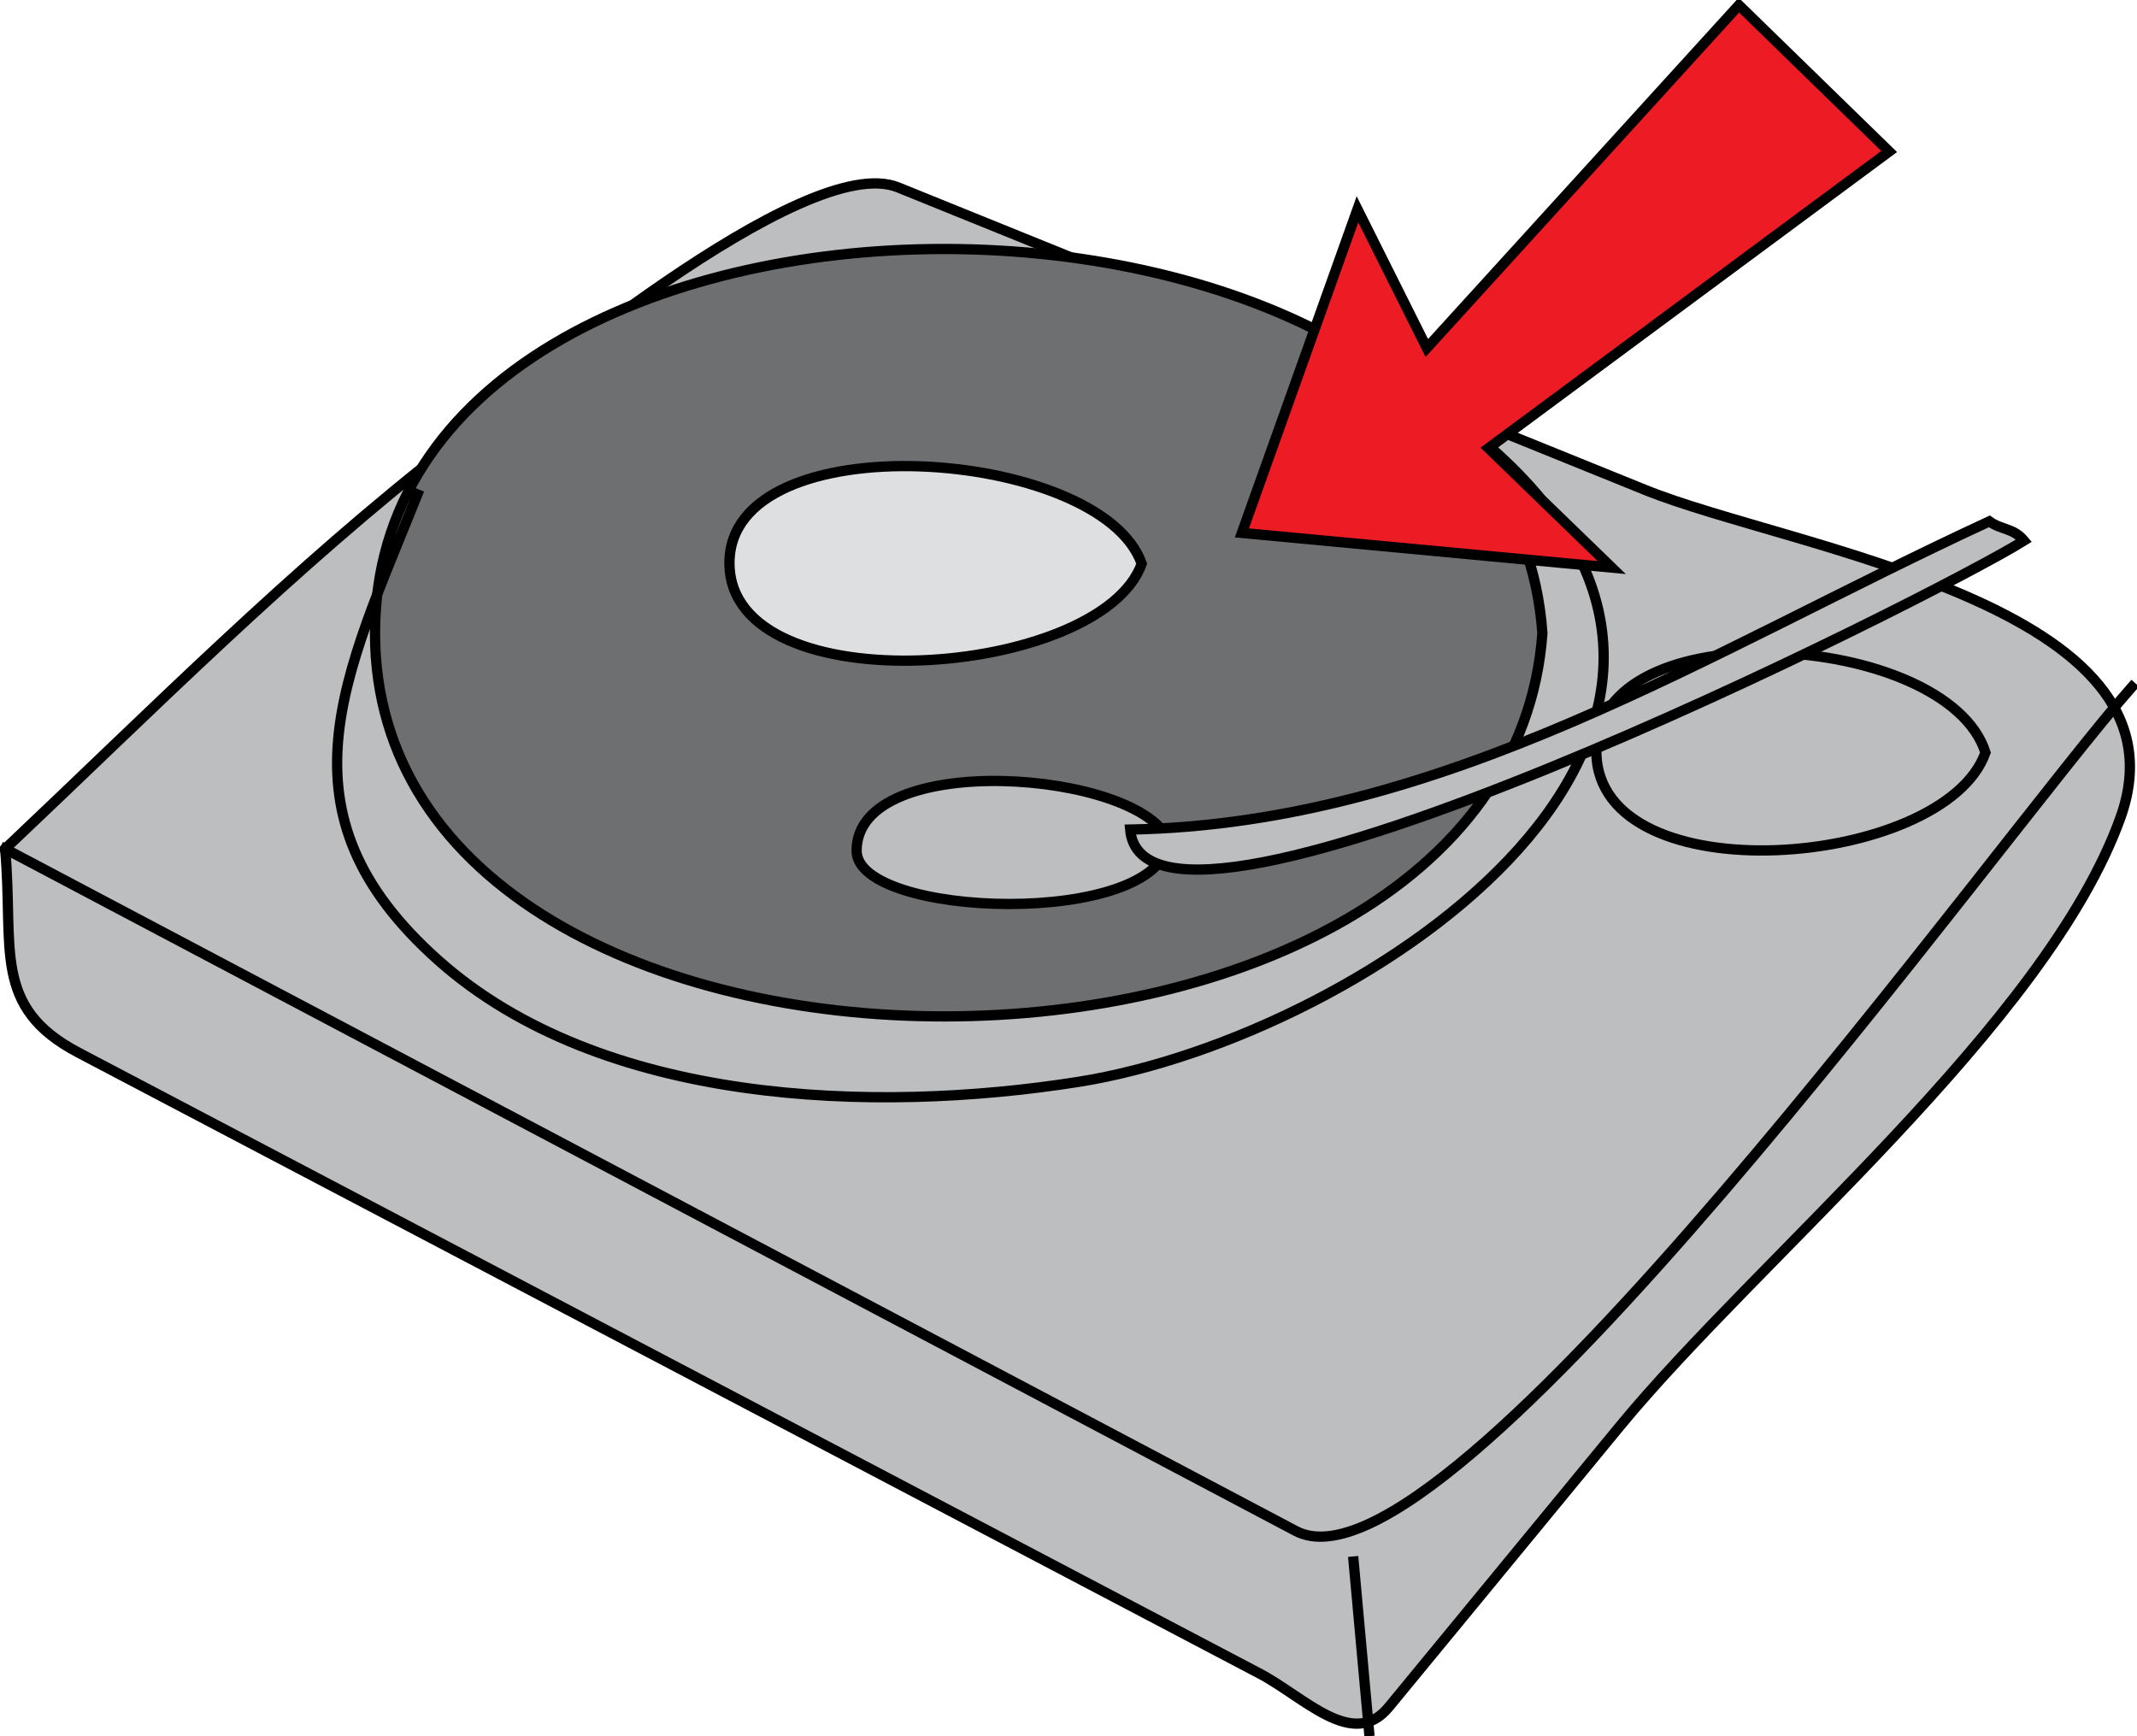 <svg xmlns="http://www.w3.org/2000/svg" xmlns:xlink="http://www.w3.org/1999/xlink" version="1.1" id="Layer_1" x="0px" y="0px" enable-background="new 0 0 822.05 841.89" xml:space="preserve" viewBox="202.35 253.33 416 338">
<path fill-rule="evenodd" clip-rule="evenodd" fill="#BCBEC0" stroke="#000000" stroke-width="2" stroke-linecap="square" stroke-miterlimit="10" d="  M203.352,418.578c28.485-26.914,55.955-54.662,87-78.75c13.248-10.279,68.639-57.382,86.828-50.016  c48.473,19.63,96.944,39.261,145.416,58.891c28.364,11.487,107.463,22.405,92.506,63.875  c-14.471,40.12-70.503,85.688-97.473,118.466c-14.978,18.204-29.955,36.408-44.934,54.612c-6.986,8.491-16.376-1.916-25.147-6.527  c-55.746-29.307-111.491-58.613-167.237-87.919c-20.894-10.984-41.787-21.968-62.68-32.952  C200.681,449.346,205.082,438.043,203.352,418.578z"/>
<path fill="none" stroke="#000000" stroke-width="2" stroke-linecap="square" stroke-miterlimit="10" d="M203.352,418.578  c83.74,44.263,167.48,88.525,251.221,132.788c29.414,15.547,137.639-136.036,162.779-164.288"/>
<line fill="none" stroke="#000000" stroke-width="2" stroke-linecap="square" stroke-miterlimit="10" x1="465.852" y1="557.328" x2="468.852" y2="590.328"/>
<path fill-rule="evenodd" clip-rule="evenodd" fill="#6D6F71" stroke="#000000" stroke-width="2" stroke-linecap="square" stroke-miterlimit="10" d="  M502.602,376.578c-7.064,99.266-227.25,99.724-227.25,0C275.352,276.644,495.523,277.113,502.602,376.578z"/>
<path fill="none" stroke="#000000" stroke-width="2" stroke-linecap="square" stroke-miterlimit="10" d="M283.602,349.578  c-14.19,35.475-28.332,61.899,4.125,90.75c31.66,28.143,84.734,29.904,124.5,23.625c56.068-8.853,146.871-69.875,76.875-126.375"/>
<path fill-rule="evenodd" clip-rule="evenodd" fill="#BCBEC0" stroke="#000000" stroke-width="2" stroke-linecap="square" stroke-miterlimit="10" d="  M429.852,417.078c-1.89,16.979-60.75,15.029-60.75,1.875C369.102,399.014,424.561,403.322,429.852,417.078z"/>
<path fill-rule="evenodd" clip-rule="evenodd" fill="#BCBEC0" stroke="#000000" stroke-width="2" stroke-linecap="square" stroke-miterlimit="10" d="  M588.852,399.828c-7.975,22.595-75.302,28.101-75.75,0C512.653,371.712,581.355,376.15,588.852,399.828z"/>
<path fill-rule="evenodd" clip-rule="evenodd" fill="#DEDFE0" stroke="#000000" stroke-width="2" stroke-linecap="square" stroke-miterlimit="10" d="  M424.602,363.078c-8.015,22.307-79.996,27.863-80.25,0C344.097,335.172,416.704,340.425,424.602,363.078z"/>
<path fill-rule="evenodd" clip-rule="evenodd" fill="#BCBEC0" stroke="#000000" stroke-width="2" stroke-linecap="square" stroke-miterlimit="10" d="  M589.602,354.828c-55.235,25.518-106.061,58.823-167.25,60c2.827,32.305,157.1-45.651,174-56.25  C594.264,356.084,591.964,356.53,589.602,354.828z"/>
<path fill-rule="evenodd" clip-rule="evenodd" fill="#ED1C24" stroke="#000000" stroke-width="2" stroke-linecap="square" stroke-miterlimit="10" d="  M540.852,254.328c9.75,9.5,19.5,19,29.25,28.5c-26,19.25-52,38.5-78,57.75c8,7.75,16,15.5,24,23.25c-24-2.25-48-4.5-72-6.75  c7.5-21,15-42,22.5-63c4.5,9,9,18,13.5,27C500.352,298.828,520.602,276.578,540.852,254.328z"/>
</svg>